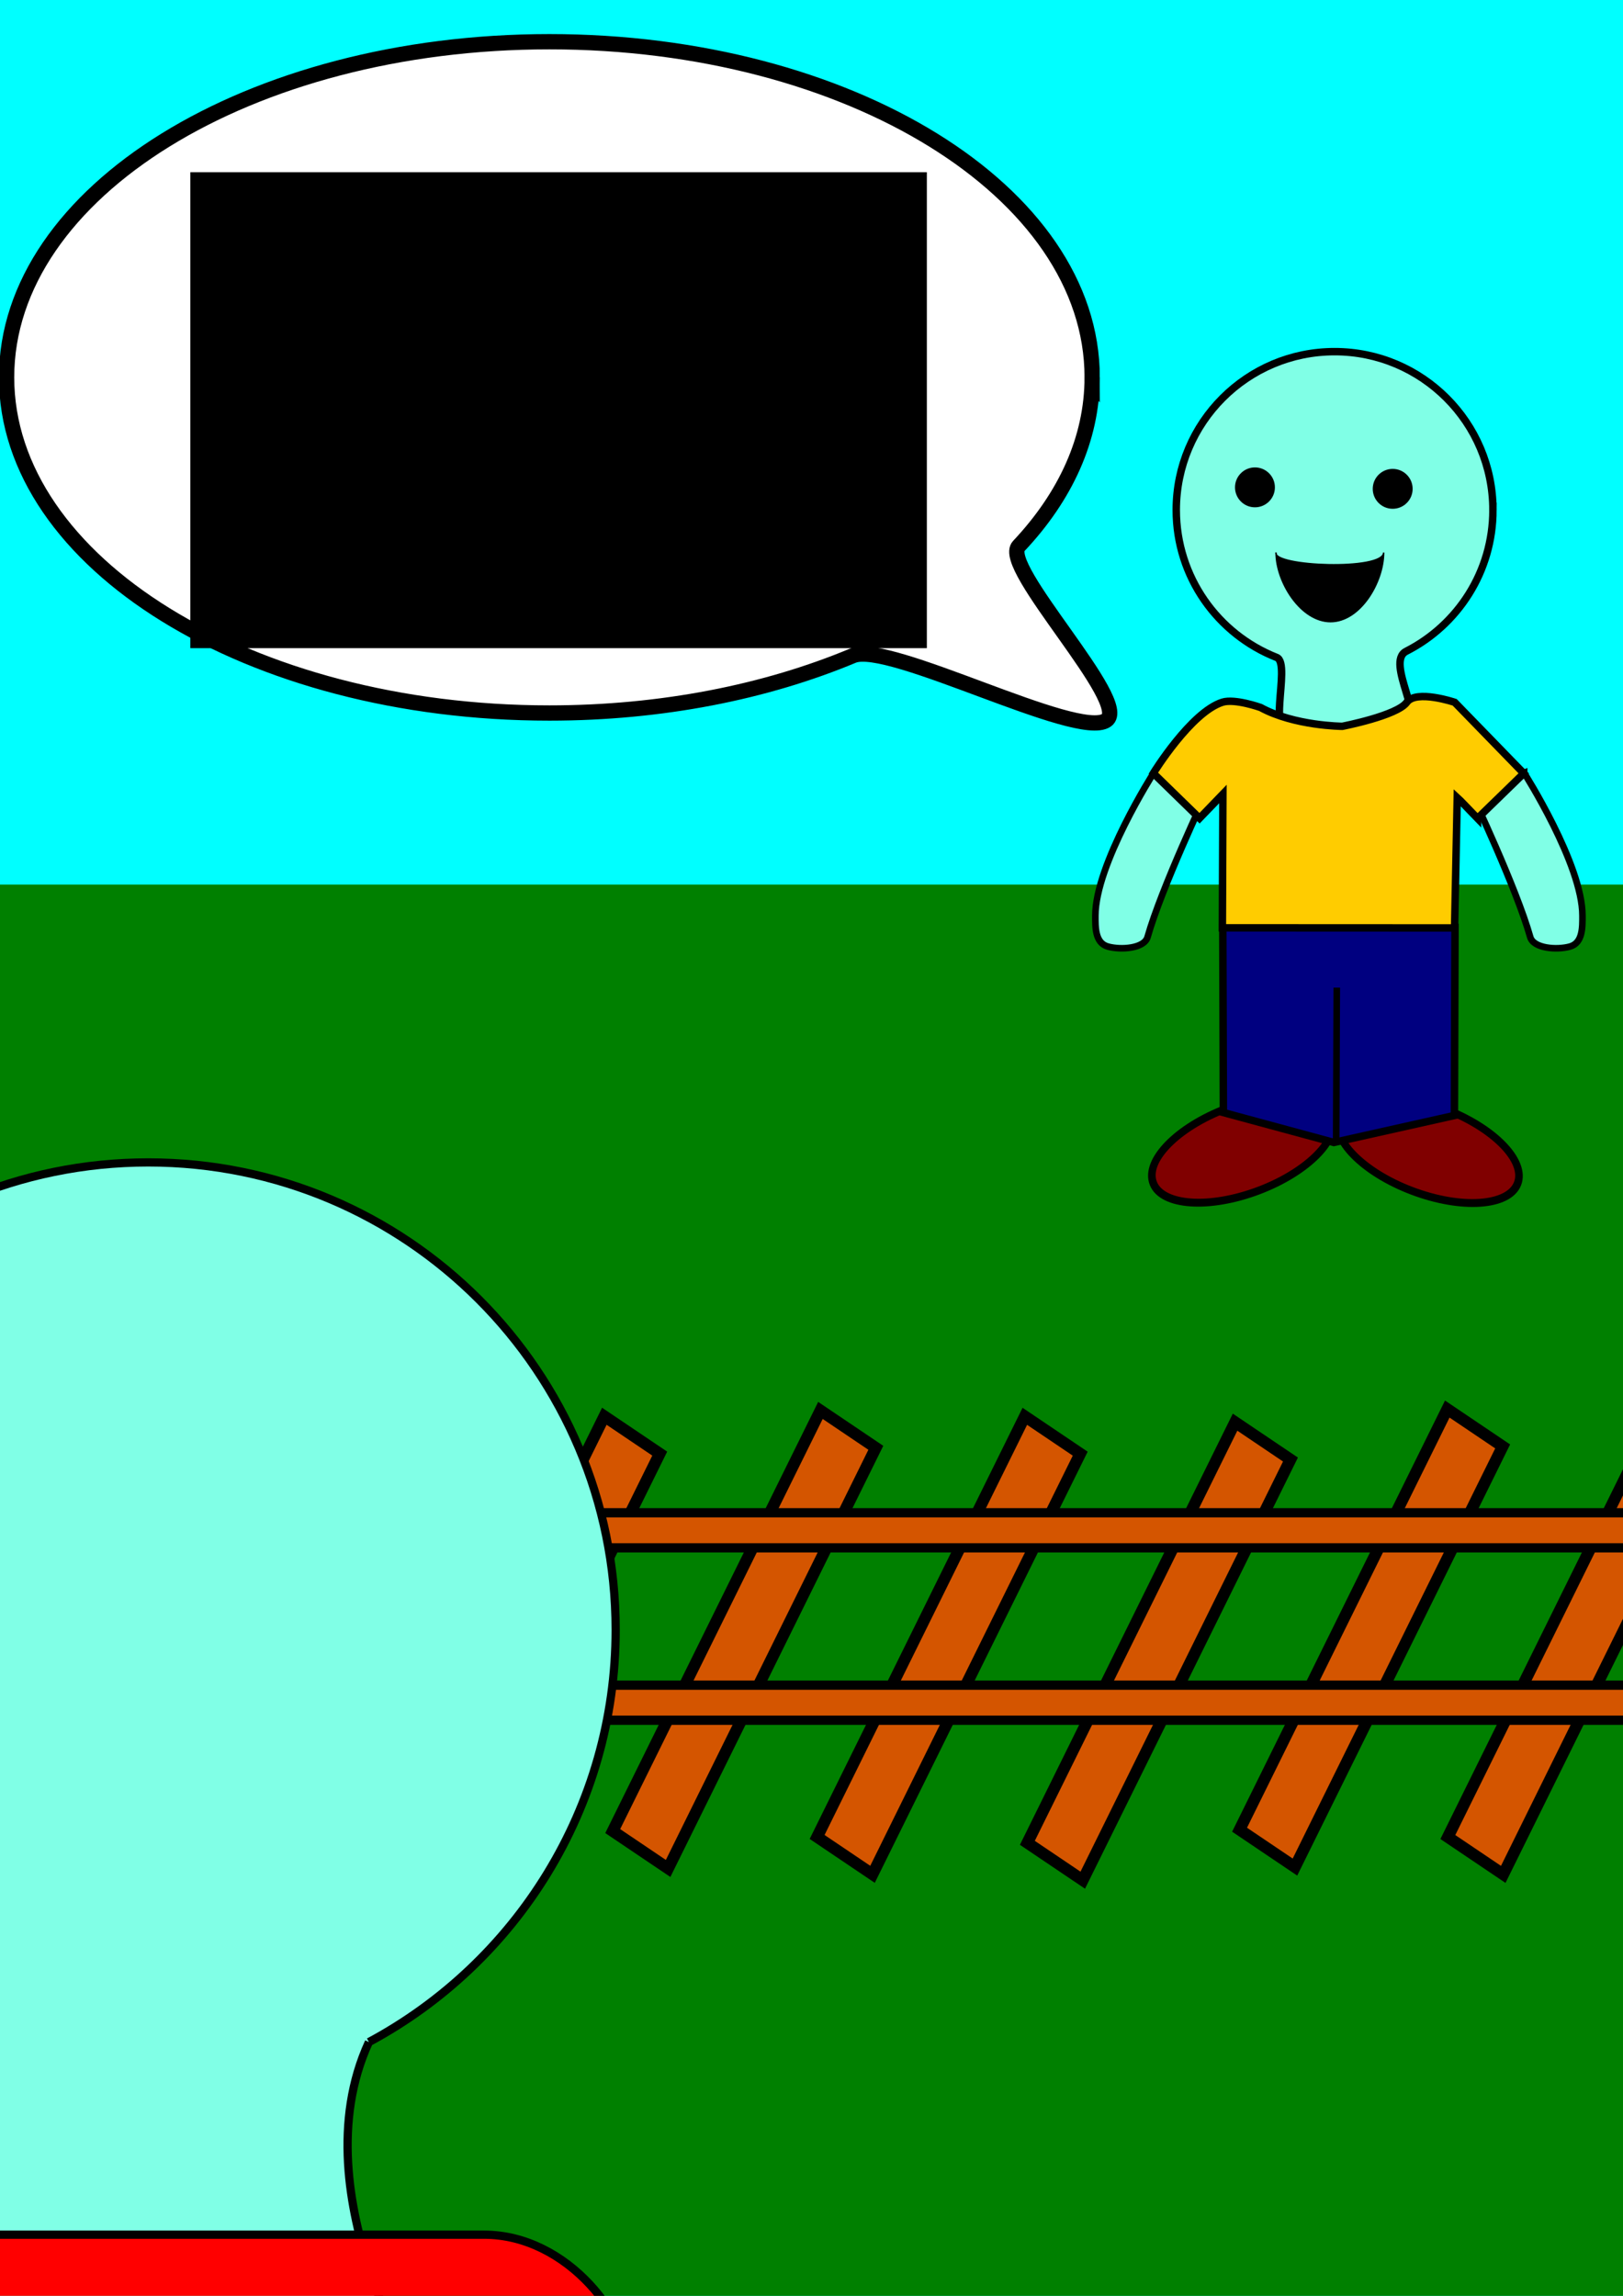 <?xml version="1.0" encoding="UTF-8" standalone="no"?>
<!-- Created with Inkscape (http://www.inkscape.org/) -->

<svg
   xmlns:dc="http://purl.org/dc/elements/1.1/"
   xmlns:cc="http://creativecommons.org/ns#"
   xmlns:rdf="http://www.w3.org/1999/02/22-rdf-syntax-ns#"
   xmlns:svg="http://www.w3.org/2000/svg"
   xmlns="http://www.w3.org/2000/svg"
   xmlns:sodipodi="http://sodipodi.sourceforge.net/DTD/sodipodi-0.dtd"
   xmlns:inkscape="http://www.inkscape.org/namespaces/inkscape"
   width="210mm"
   height="297mm"
   viewBox="0 0 210 297"
   version="1.1"
   id="svg2388"
   inkscape:version="0.92.1 r15371"
   sodipodi:docname="train_game_splash.svg">
  <rect x="0" y="0" width="210" height="297" fill="#333333" stroke="none"/>
  <defs
     id="defs2382" />
  <sodipodi:namedview
     id="base"
     pagecolor="#ffffff"
     bordercolor="#666666"
     borderopacity="1.0"
     inkscape:pageopacity="0.0"
     inkscape:pageshadow="2"
     inkscape:zoom="0.49497475"
     inkscape:cx="142.24615"
     inkscape:cy="692.38128"
     inkscape:document-units="mm"
     inkscape:current-layer="layer1"
     showgrid="false"
     inkscape:window-width="1366"
     inkscape:window-height="705"
     inkscape:window-x="-8"
     inkscape:window-y="-8"
     inkscape:window-maximized="1" />
  <g
     inkscape:label="Layer 1"
     inkscape:groupmode="layer"
     id="layer1">
    <g
       id="g2448"
       transform="translate(0.378,5.67)">
      <g
         style="display:inline"
         id="layer1-1"
         inkscape:label="BG">
        <rect
           y="-7.649"
           x="-25.702"
           height="310.696"
           width="240.393"
           id="rect105"
           style="fill:#00ffff;fill-opacity:1;stroke:#000000;stroke-width:1.2;stroke-miterlimit:4;stroke-dasharray:none" />
        <rect
           y="108.768"
           x="-25.702"
           height="194.28"
           width="240.393"
           id="rect10"
           style="fill:#008000;fill-opacity:1;stroke-width:1.006;stroke-miterlimit:4;stroke-dasharray:none" />
      </g>
      <g
         inkscape:label="Tracks"
         id="layer2">
        <rect
           y="170"
           x="-177.271"
           height="0"
           width="57.452"
           id="rect18-7"
           style="fill:#d45500;fill-opacity:1;stroke:#000000;stroke-width:1.2;stroke-miterlimit:4;stroke-dasharray:none" />
        <rect
           transform="matrix(0.829,0.559,-0.443,0.897,0,0)"
           y="142.885"
           x="79.302"
           height="60.667"
           width="8.646"
           id="rect46"
           style="fill:#d45500;fill-opacity:1;stroke:#000000;stroke-width:1.515;stroke-miterlimit:4;stroke-dasharray:none" />
        <rect
           transform="matrix(0.829,0.559,-0.443,0.897,0,0)"
           y="131.894"
           x="100.545"
           height="60.667"
           width="8.646"
           id="rect46-1"
           style="fill:#d45500;fill-opacity:1;stroke:#000000;stroke-width:1.515;stroke-miterlimit:4;stroke-dasharray:none" />
        <rect
           transform="matrix(0.829,0.559,-0.443,0.897,0,0)"
           y="118.247"
           x="125.155"
           height="60.667"
           width="8.646"
           id="rect46-6"
           style="fill:#d45500;fill-opacity:1;stroke:#000000;stroke-width:1.515;stroke-miterlimit:4;stroke-dasharray:none" />
        <rect
           transform="matrix(0.829,0.559,-0.443,0.897,0,0)"
           y="104.6"
           x="149.765"
           height="60.667"
           width="8.646"
           id="rect46-5"
           style="fill:#d45500;fill-opacity:1;stroke:#000000;stroke-width:1.515;stroke-miterlimit:4;stroke-dasharray:none" />
        <rect
           transform="matrix(0.829,0.559,-0.443,0.897,0,0)"
           y="88.203"
           x="174.73"
           height="60.667"
           width="8.646"
           id="rect46-9"
           style="fill:#d45500;fill-opacity:1;stroke:#000000;stroke-width:1.515;stroke-miterlimit:4;stroke-dasharray:none" />
        <rect
           transform="matrix(0.829,0.559,-0.443,0.897,0,0)"
           y="73.924"
           x="199.002"
           height="60.667"
           width="8.646"
           id="rect46-2"
           style="fill:#d45500;fill-opacity:1;stroke:#000000;stroke-width:1.515;stroke-miterlimit:4;stroke-dasharray:none" />
        <rect
           transform="matrix(0.829,0.559,-0.443,0.897,0,0)"
           y="59.218"
           x="223.958"
           height="60.667"
           width="8.646"
           id="rect46-58"
           style="fill:#d45500;fill-opacity:1;stroke:#000000;stroke-width:1.515;stroke-miterlimit:4;stroke-dasharray:none" />
        <rect
           transform="matrix(0.829,0.559,-0.443,0.897,0,0)"
           y="42.315"
           x="248.046"
           height="60.667"
           width="8.646"
           id="rect46-21"
           style="fill:#d45500;fill-opacity:1;stroke:#000000;stroke-width:1.515;stroke-miterlimit:4;stroke-dasharray:none" />
        <rect
           transform="matrix(0.829,0.559,-0.443,0.897,0,0)"
           y="27.909"
           x="272.857"
           height="60.667"
           width="8.646"
           id="rect46-28"
           style="fill:#d45500;fill-opacity:1;stroke:#000000;stroke-width:1.515;stroke-miterlimit:4;stroke-dasharray:none" />
        <rect
           y="190.033"
           x="-19.655"
           height="4.536"
           width="247.196"
           id="rect18-8"
           style="fill:#d45500;fill-opacity:1;stroke:#000000;stroke-width:1.2;stroke-miterlimit:4;stroke-dasharray:none" />
        <rect
           y="212.333"
           x="-20.411"
           height="4.536"
           width="247.196"
           id="rect18"
           style="fill:#d45500;fill-opacity:1;stroke:#000000;stroke-width:1.2;stroke-miterlimit:4;stroke-dasharray:none" />
      </g>
      <g
         style="display:inline"
         inkscape:label="BGDude"
         id="layer3">
        <g
           transform="matrix(0.803,0,0,0.803,41.087,10.169)"
           id="g1095">
          <ellipse
             style="fill:#800000;fill-opacity:1;stroke:#000000;stroke-width:1.246;stroke-miterlimit:4;stroke-dasharray:none"
             id="path1003"
             cx="99.467"
             cy="206.002"
             rx="15.381"
             ry="7.127"
             transform="matrix(0.943,-0.333,0.266,0.964,0,0)" />
          <ellipse
             style="display:inline;fill:#800000;fill-opacity:1;stroke:#000000;stroke-width:1.246;stroke-miterlimit:4;stroke-dasharray:none"
             id="path1003-8"
             cx="-216.609"
             cy="96.875"
             rx="15.381"
             ry="7.127"
             transform="matrix(-0.943,-0.333,-0.266,0.964,0,0)" />
          <g
             id="g145">
            <path
               style="fill:#80ffe6;fill-opacity:1;stroke:#000000;stroke-width:1.2;stroke-miterlimit:4;stroke-dasharray:none"
               d="m 188.923,62.439 c 0,9.942 -5.686,18.555 -13.984,22.766 -3.463,1.757 3.581,11.63 -0.568,11.63 -0.792,0 -17.884,1.081 -18.741,0.986 -1.131,-0.126 -1.204,-2.028 -1.066,-4.262 0.192,-3.11 0.792,-6.864 -0.485,-7.366 -9.475,-3.725 -16.183,-12.956 -16.183,-23.753 0,-14.091 11.423,-25.513 25.513,-25.513 14.091,2e-6 25.513,11.423 25.513,25.513 z"
               id="path108"
               inkscape:connector-curvature="0"
               sodipodi:nodetypes="sssssssss" />
          </g>
          <path
             style="fill:#000080;fill-opacity:1;stroke:#000000;stroke-width:1.204;stroke-miterlimit:4;stroke-dasharray:none"
             d="m 145.395,129.689 h 37.418 v 0 l -0.095,30.294 v 0 l -19.432,4.347 -17.797,-4.819 v 0 z"
             id="rect998"
             inkscape:connector-curvature="0"
             sodipodi:nodetypes="ccccccccc" />
          <path
             style="fill:none;stroke:#000000;stroke-width:1.065;stroke-linecap:butt;stroke-linejoin:miter;stroke-miterlimit:4;stroke-dasharray:none;stroke-opacity:1"
             d="m 163.664,164.33 0.095,-24.946"
             id="path1001"
             inkscape:connector-curvature="0"
             sodipodi:nodetypes="cc" />
          <path
             transform="rotate(22.214)"
             style="fill:#80ffe6;fill-opacity:1;stroke:#000000;stroke-width:1.065;stroke-miterlimit:4;stroke-dasharray:none"
             d="m 163.91,46.249 h 9.087 c 0,0 -0.92,16.622 0,24.856 0.214,1.913 -3.152,3.578 -5.324,3.84 -2.177,0.262 -3.086,-2.181 -3.763,-3.84 -3.132,-7.671 0,-24.856 0,-24.856 z"
             id="rect1034"
             inkscape:connector-curvature="0"
             sodipodi:nodetypes="ccsssc" />
          <path
             style="display:inline;fill:#80ffe6;fill-opacity:1;stroke:#000000;stroke-width:1.065;stroke-miterlimit:4;stroke-dasharray:none"
             d="m 193.949,104.786 -8.413,3.436 c 0,0 7.136,15.04 9.397,23.011 0.525,1.852 4.271,2.121 6.381,1.542 2.115,-0.58 2.032,-3.185 2.032,-4.977 -5.2e-4,-8.285 -9.397,-23.011 -9.397,-23.011 z"
             id="rect1034-0"
             inkscape:connector-curvature="0"
             sodipodi:nodetypes="ccsssc" />
          <path
             transform="matrix(-0.697,-0.717,-0.717,0.697,0,0)"
             style="display:inline;fill:#ffcc00;fill-opacity:1;stroke:#000000;stroke-width:1.2;stroke-miterlimit:4;stroke-dasharray:none"
             inkscape:transform-center-x="0.28348023"
             inkscape:transform-center-y="-0.18898653"
             d="m -210.355,-55.538 v -10.394 l 15.969,-10e-7 c 0,0 5.829,2.997 5.38,5.529 -0.466,2.63 4.472,10.152 4.472,10.152 0,0 5.407,5.496 11.358,7.332 0,0 3.946,1.946 4.884,3.805 2.398,4.753 -0.437,15.964 -0.437,15.964 l -10.39,-0.284 0.173,-5.42 -15.398,15.089 -26.094,-26.818 14.764,-14.947 c -0.561,-0.036 -2.812,-0.011 -4.681,-0.007 z"
             id="rect979-5"
             inkscape:connector-curvature="0"
             sodipodi:nodetypes="cccscssccccccc" />
        </g>
      </g>
    </g>
    <g
       id="layer1-4"
       inkscape:label="Layer 1"
       transform="matrix(0.169,0,0,0.169,154.393,41.536)">
      <circle
         r="14.741"
         cy="127.289"
         cx="47.247"
         id="path1120"
         style="fill:#000000;fill-opacity:1;stroke:#000000;stroke-width:1.065;stroke-miterlimit:4;stroke-dasharray:none" />
      <circle
         r="14.741"
         cy="128.423"
         cx="152.702"
         id="path1120-9"
         style="fill:#000000;fill-opacity:1;stroke:#000000;stroke-width:1.065;stroke-miterlimit:4;stroke-dasharray:none" />
      <path
         sodipodi:nodetypes="cscc"
         inkscape:connector-curvature="0"
         id="path1139"
         d="m 145.791,177.157 c 0,22.754 -17.911,52.959 -40.665,52.959 -22.754,0 -41.734,-30.205 -41.734,-52.959 -3.015,10.706 82.46,14.131 82.399,0 z"
         style="fill:#000000;fill-opacity:1;stroke:#000000;stroke-width:1.065;stroke-miterlimit:4;stroke-dasharray:none" />
    </g>
    <g
       id="layer1-7"
       inkscape:label="Layer 1"
       transform="translate(-31.465,4.565)">
      <path
         sodipodi:nodetypes="csssccsssc"
         inkscape:connector-curvature="0"
         id="path1105"
         d="m 79.199,259.612 c -9.41,20.414 8.648,45.595 3.843,40.494 -2.489,-2.643 -28.232,1.267 -31.993,1.267 -3.633,0 -32.921,-3.819 -35.102,-1.068 -5.57,7.027 13.08,-23.322 6.371,-40.576 m 0,0 C 3.195,249.571 -9.827,229.449 -9.827,206.286 c -1.1e-6,-33.4 27.076,-60.476 60.476,-60.476 33.4,0 60.476,27.076 60.476,60.476 0,23.074 -12.923,43.131 -31.926,53.326"
         style="fill:#80ffe6;fill-opacity:1;stroke:#000000;stroke-width:1.065;stroke-miterlimit:4;stroke-dasharray:none" />
      <rect
         ry="19.277"
         y="284.527"
         x="-16.253"
         height="47.625"
         width="129.646"
         id="rect1110"
         style="fill:#ff0000;fill-opacity:1;stroke:#000000;stroke-width:1.065;stroke-miterlimit:4;stroke-dasharray:none" />
    </g>
    <g
       id="layer1-5"
       inkscape:label="Layer 1"
       transform="matrix(0.771,0,0,0.771,-11.388,-55.734)">
      <path
         sodipodi:nodetypes="ssssssss"
         inkscape:connector-curvature="0"
         id="path1701"
         d="m 198.06,135.604 c 0,10.317 -4.487,19.987 -12.321,28.303 -3.245,3.445 19.017,26.312 14.705,29.242 -4.887,3.321 -36.488,-13.376 -42.523,-10.853 -14.543,6.078 -32.077,9.627 -50.952,9.627 -50.309,0 -91.092,-25.215 -91.092,-56.318 2e-6,-31.104 40.783,-56.318 91.092,-56.318 50.309,2e-6 91.092,25.215 91.092,56.318 z"
         style="fill:#ffffff;fill-opacity:1;stroke:#000000;stroke-width:2.565;stroke-miterlimit:4;stroke-dasharray:none" />
    </g>
    <flowRoot
       xml:space="preserve"
       id="flowRoot2480"
       style="font-style:normal;font-weight:bold;font-size:96px;line-height:1.25;font-family:sans-serif;letter-spacing:0px;word-spacing:0px;fill:#000000;fill-opacity:1;stroke:none;-inkscape-font-specification:'sans-serif Bold';font-stretch:normal;font-variant:normal;"
       transform="scale(0.265)"><flowRegion
         id="flowRegion2482"
         style="font-size:96px;-inkscape-font-specification:'sans-serif Bold';font-family:sans-serif;font-weight:bold;font-style:normal;font-stretch:normal;font-variant:normal;"><rect
           id="rect2484"
           width="359.614"
           height="232.335"
           x="92.934"
           y="84.083"
           style="font-size:96px;-inkscape-font-specification:'sans-serif Bold';font-family:sans-serif;font-weight:bold;font-style:normal;font-stretch:normal;font-variant:normal;" /></flowRegion><flowPara
         id="flowPara2486">TRAIN</flowPara><flowPara
         id="flowPara2488">GAME</flowPara></flowRoot>  </g>
</svg>

